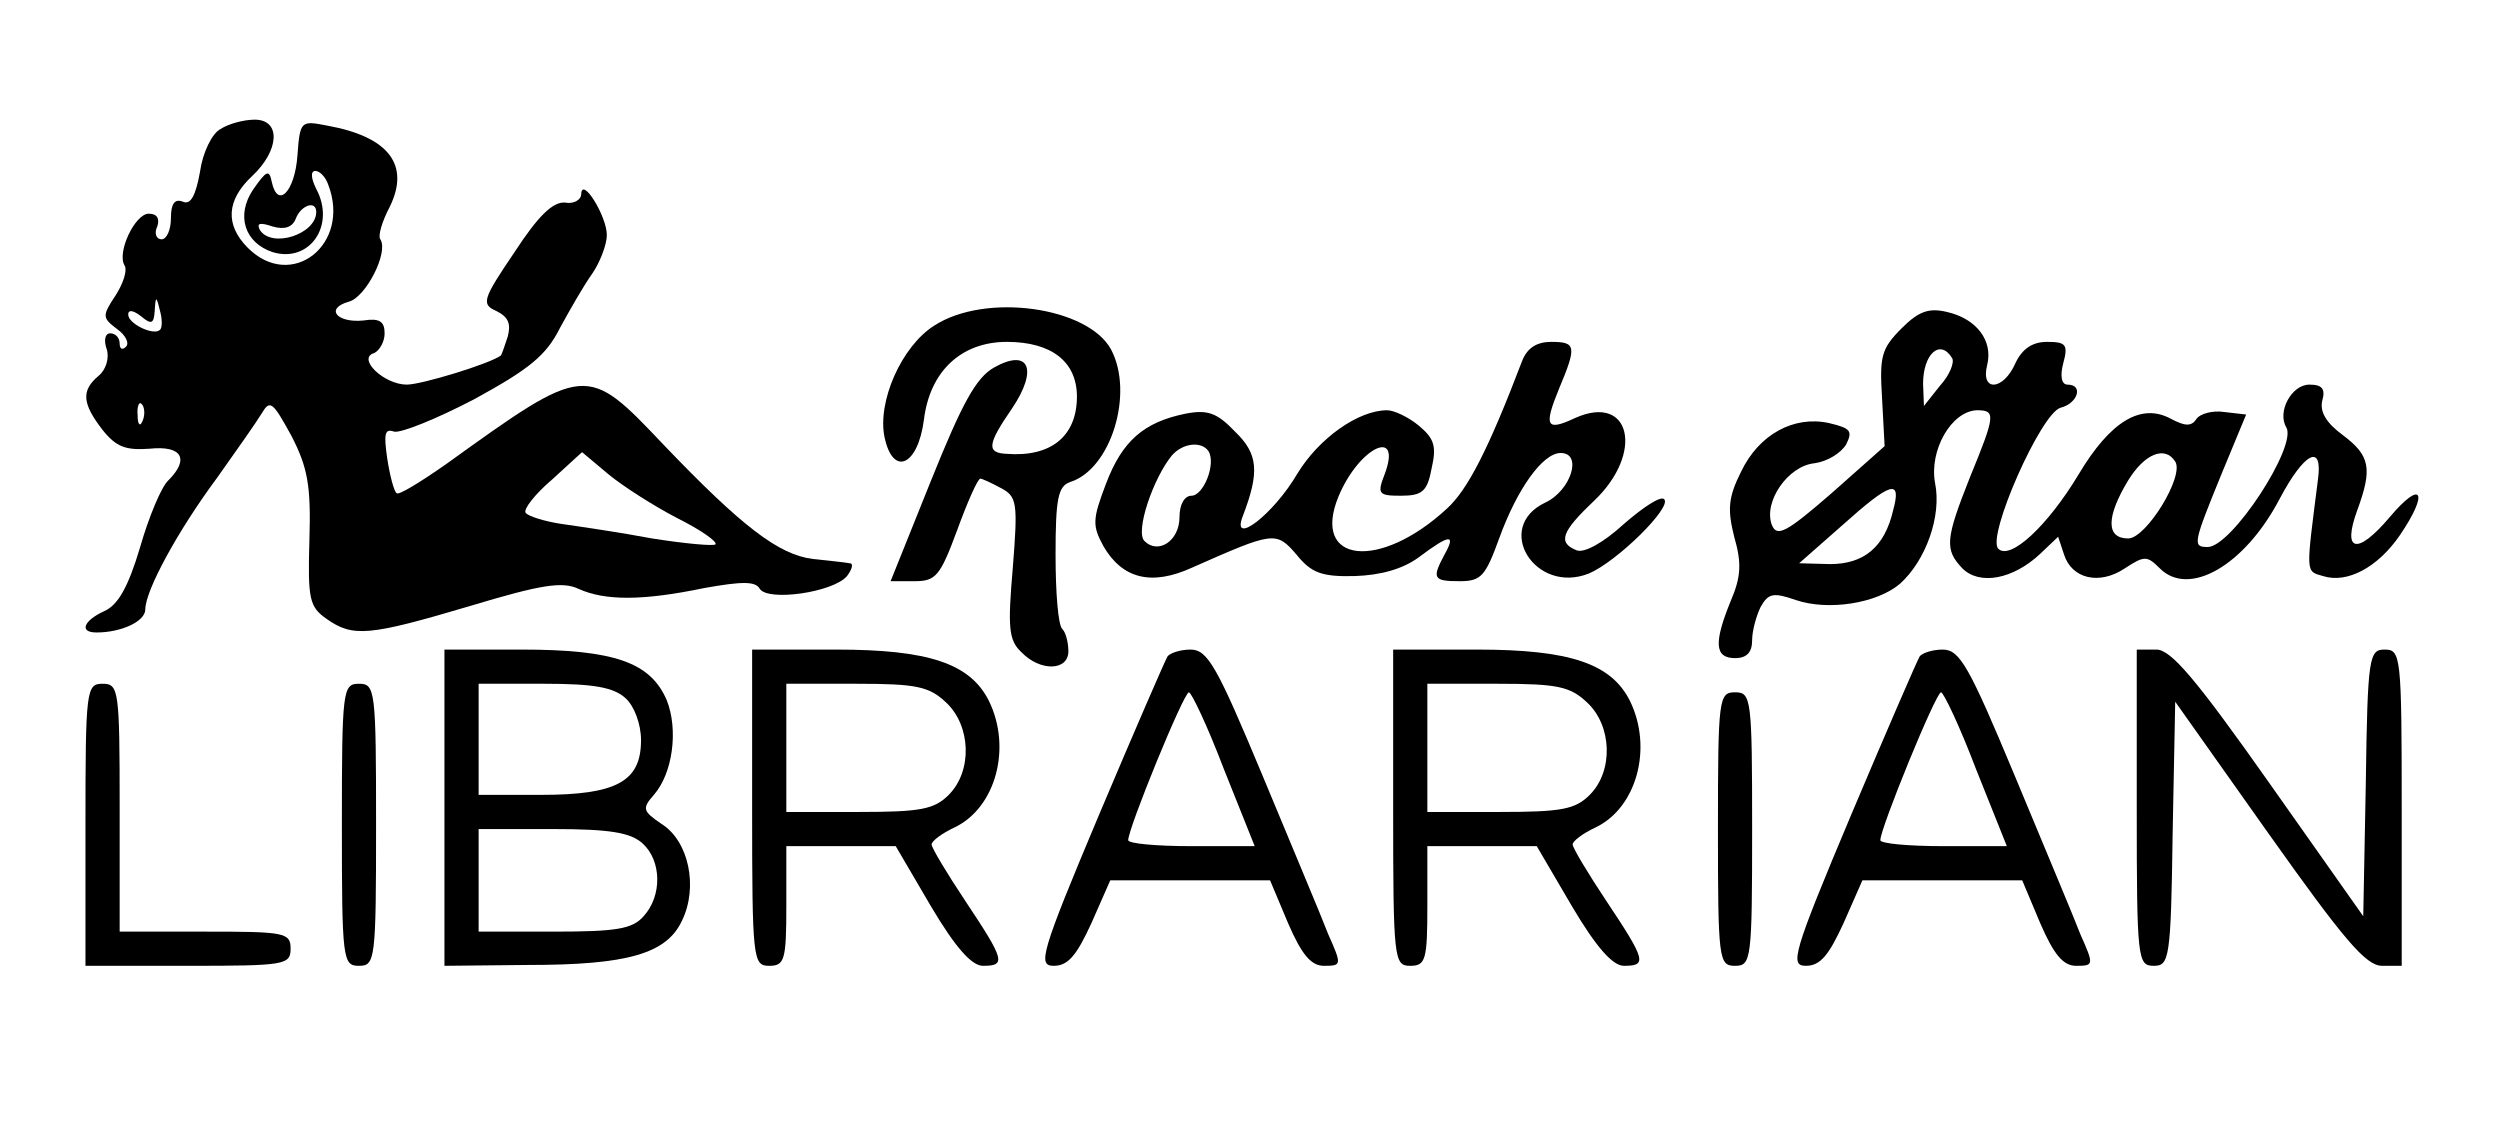 <svg width="390" height="176" viewBox="0 0 390 176" xmlns="http://www.w3.org/2000/svg">
<path d="M34.4 20.134C33.067 20.8 31.6 23.867 31.2 26.8C30.533 30.534 29.733 32 28.533 31.467C27.2 30.934 26.667 31.867 26.667 34C26.667 35.867 26 37.334 25.2 37.334C24.4 37.334 24 36.4 24.533 35.334C24.933 34.134 24.533 33.334 23.2 33.334C21.067 33.334 18.133 39.467 19.467 41.467C19.867 42.267 19.2 44.267 18 46.134C15.867 49.334 16 49.6 18.267 51.334C19.6 52.267 20.267 53.6 19.6 54.134C19.067 54.667 18.667 54.4 18.667 53.6C18.667 52.667 18 52 17.2 52C16.4 52 16.133 53.067 16.667 54.534C17.067 55.867 16.533 57.734 15.333 58.667C12.667 60.934 12.8 62.934 16 67.067C18.133 69.734 19.6 70.267 23.333 70C28.4 69.467 29.6 71.6 26.267 74.934C25.2 75.867 23.2 80.667 21.867 85.334C20 91.6 18.4 94.4 16.267 95.334C13.067 96.8 12.267 98.667 15.067 98.667C18.933 98.667 22.667 96.934 22.667 95.067C22.667 92.134 27.733 82.8 33.867 74.534C36.8 70.4 40 65.867 40.8 64.534C42.133 62.267 42.533 62.667 45.467 68C48 72.934 48.533 75.734 48.267 84.267C48 93.467 48.267 94.667 50.933 96.534C55.067 99.467 57.6 99.2 73.333 94.534C84.4 91.2 87.733 90.667 90.267 91.867C94.4 93.734 100.267 93.734 109.867 91.734C115.867 90.667 117.867 90.667 118.533 91.867C119.867 93.867 130 92.4 132.133 89.867C132.933 88.8 133.2 87.867 132.533 87.867C131.867 87.734 129.333 87.467 126.8 87.2C121.467 86.534 115.733 82.134 103.6 69.467C91.467 56.667 91.467 56.667 69.6 72.4C65.6 75.2 62.133 77.334 61.867 76.934C61.467 76.667 60.8 74.134 60.4 71.467C59.867 67.734 60 66.8 61.467 67.334C62.533 67.6 68.133 65.334 74 62.267C82.533 57.6 85.2 55.467 87.333 51.2C88.933 48.267 91.067 44.534 92.4 42.667C93.6 40.934 94.667 38.134 94.667 36.667C94.667 33.734 90.8 27.467 90.667 30.267C90.667 31.2 89.467 31.867 88.133 31.6C86.267 31.467 84 33.6 80.267 39.334C75.2 46.8 75.067 47.467 77.467 48.534C79.333 49.467 79.733 50.534 79.2 52.534C78.667 54.134 78.267 55.334 78.133 55.467C76.267 56.8 65.733 60 63.467 60C59.867 60 55.6 55.867 58.4 55.067C59.2 54.667 60 53.334 60 52C60 50.134 59.2 49.6 56.667 50C52.533 50.4 50.667 48.134 54.4 47.067C57.067 46.4 60.667 39.334 59.333 37.334C58.933 36.8 59.6 34.534 60.8 32.267C64 25.734 60.667 21.334 51.067 19.6C46.933 18.8 46.8 18.8 46.4 24.267C46 29.867 43.333 32.667 42.4 28.4C42 26.4 41.6 26.534 39.467 29.6C36.8 33.6 38.133 37.867 42.533 39.334C48.267 41.067 52.4 35.2 49.333 29.467C48.533 27.867 48.4 26.667 49.2 26.667C49.867 26.667 50.8 27.6 51.2 28.8C54.8 38.134 45.467 45.467 38.667 38.667C35.067 35.067 35.333 31.2 39.333 27.467C43.6 23.467 43.867 18.667 39.733 18.667C38 18.667 35.6 19.334 34.4 20.134ZM49.333 33.067C49.333 36.534 42.4 38.8 40.533 35.867C40 34.8 40.533 34.667 42.533 35.334C44.4 35.867 45.6 35.467 46.133 34.134C46.933 32 49.333 31.2 49.333 33.067ZM24.933 51.467C24 52.4 20 50.534 20 49.067C20 48.267 20.8 48.4 22 49.334C23.6 50.667 24 50.534 24.133 48.534C24.267 46.134 24.4 46.134 24.933 48.4C25.333 49.734 25.333 51.2 24.933 51.467ZM22.267 65.6C21.867 66.667 21.467 66.267 21.467 64.8C21.333 63.334 21.733 62.534 22.133 63.067C22.533 63.467 22.667 64.667 22.267 65.6ZM105.6 80.8C109.333 82.667 112 84.534 111.6 84.934C111.2 85.2 106.8 84.8 101.733 84C96.8 83.067 90.4 82.134 87.6 81.734C84.933 81.334 82.4 80.534 82 80C81.6 79.467 83.467 77.067 86.133 74.8L90.8 70.534L94.933 74C97.2 75.867 102 78.934 105.6 80.8Z"/>
<path d="M145.733 50.8C140.667 54 136.8 62.667 138 68.267C139.333 74.4 143.2 72.667 144.133 65.467C145.067 57.867 150 53.333 157.067 53.333C164 53.333 168 56.4 168 61.867C168 68 164 71.333 157.067 70.8C153.867 70.667 154 69.333 157.867 63.733C162 57.6 160.533 54.267 155.067 57.333C152.267 58.933 150.133 62.8 145.2 75.067L138.933 90.667H142.667C146 90.667 146.667 89.867 149.333 82.667C150.933 78.267 152.533 74.667 152.933 74.667C153.2 74.667 154.667 75.333 156.133 76.133C158.667 77.467 158.8 78.4 158 88.533C157.2 97.867 157.333 99.867 159.333 101.733C162.267 104.8 166.667 104.667 166.667 101.6C166.667 100.267 166.267 98.667 165.733 98.133C165.067 97.6 164.667 92.4 164.667 86.533C164.667 77.733 165.067 75.867 166.933 75.2C173.333 73.2 176.933 61.333 173.333 54.533C169.733 47.867 153.733 45.6 145.733 50.8Z"/>
<path d="M296.667 51.2C293.467 54.4 293.2 55.6 293.6 62.134L294 69.6L285.733 76.934C278.667 83.067 277.2 83.867 276.4 81.867C275.067 78.267 278.933 72.667 283.067 72.267C285.067 72 287.2 70.667 288 69.334C289.067 67.2 288.667 66.8 285.333 66C279.867 64.8 274.4 67.734 271.6 73.6C269.6 77.6 269.467 79.467 270.533 83.734C271.733 87.867 271.6 90 270 93.734C267.333 100.267 267.467 102.667 270.667 102.667C272.533 102.667 273.333 101.734 273.333 99.867C273.333 98.4 274 96 274.667 94.667C275.867 92.534 276.667 92.4 280.133 93.6C285.2 95.334 292.8 94.134 296.4 91.067C300.4 87.467 302.933 80.534 301.867 75.334C300.933 70.267 304.4 64.134 308.4 64C311.333 64 311.333 64.667 307.333 74.4C303.467 84.134 303.333 85.734 306.133 88.667C308.8 91.334 314 90.4 318.267 86.4L321.067 83.734L322 86.534C323.2 90.267 327.467 91.334 331.467 88.667C334.533 86.667 334.933 86.667 336.933 88.667C341.467 93.2 350.133 88.267 355.6 77.867C359.467 70.534 362.4 69.067 361.6 74.8C359.733 89.6 359.6 89.067 362.4 89.867C366.133 91.067 370.933 88.534 374.4 83.467C378.933 76.8 377.867 74.667 372.8 80.667C367.733 86.667 365.333 86.134 367.733 79.6C370.133 73.067 369.733 71.067 365.467 67.867C362.933 66 361.867 64.267 362.267 62.534C362.8 60.667 362.267 60 360.267 60C357.467 60 355.2 64.267 356.667 66.667C358.4 69.6 348.133 85.334 344.4 85.334C342 85.334 342.133 84.8 346.533 74L350.4 64.667L346.933 64.267C345.2 64 343.2 64.534 342.667 65.334C341.867 66.534 340.933 66.534 338.667 65.334C334 62.8 329.2 65.734 324.267 74C319.467 82 313.6 87.467 311.733 85.6C309.867 83.734 318.4 64.4 321.467 63.6C324.133 62.934 325.067 60 322.533 60C321.6 60 321.333 58.667 321.867 56.667C322.667 53.734 322.267 53.334 319.333 53.334C317.067 53.334 315.467 54.4 314.4 56.667C312.533 60.934 308.933 61.2 310 56.934C310.933 53.2 308.4 49.734 303.733 48.667C300.933 48 299.333 48.534 296.667 51.2ZM304.533 55.867C304.933 56.534 304.133 58.534 302.667 60.134L300.133 63.334L300 59.867C300 55.2 302.667 52.8 304.533 55.867ZM339.333 72C340.8 74.267 334.8 84 332 84C328.533 84 328.533 80.667 332 74.934C334.533 70.8 337.733 69.467 339.333 72ZM295.333 79.6C294 85.334 290.8 88 285.467 88L280.667 87.867L287.333 82C295.067 75.067 296.667 74.667 295.333 79.6Z"/>
<path d="M237.467 56.267C232.133 70.267 228.933 76.4 225.733 79.334C215.2 89.067 204.533 87.867 208.8 77.467C212 69.734 218.8 66.534 216 74C214.8 77.067 215.067 77.334 218.533 77.334C221.867 77.334 222.667 76.667 223.333 73.067C224.133 69.6 223.733 68.4 221.333 66.4C219.733 65.067 217.467 64 216.4 64C211.867 64 205.733 68.4 202.4 73.867C198.667 80.267 192 85.334 193.867 80.534C196.533 73.6 196.267 70.8 192.667 67.334C189.867 64.4 188.4 63.867 184.933 64.534C178.4 65.867 175.067 68.8 172.533 75.467C170.4 81.067 170.4 82 172.133 85.2C175.067 90.267 179.6 91.467 186 88.534C198.667 82.934 199.067 82.8 202.267 86.534C204.533 89.334 206.133 90 211.333 89.867C215.333 89.734 218.8 88.8 221.333 86.934C226.133 83.334 227.2 83.2 225.333 86.534C223.333 90.267 223.6 90.667 227.733 90.667C231.067 90.667 231.733 89.867 233.867 84C236.667 76.267 240.667 70.667 243.467 70.667C246.933 70.667 245.067 76.534 241.067 78.4C232.933 82.267 239.467 92.8 247.867 89.467C252.267 87.6 260.933 79.067 259.6 77.867C259.067 77.334 256.4 79.067 253.333 81.734C250.133 84.667 247.2 86.267 246 85.867C242.933 84.667 243.6 82.934 248.667 78.134C256.533 70.667 254.4 61.334 245.733 65.2C241.2 67.334 240.8 66.534 243.2 60.667C246 54 245.867 53.334 242 53.334C239.733 53.334 238.267 54.267 237.467 56.267ZM188.533 70.4C189.733 72.4 187.733 77.334 185.867 77.334C184.8 77.334 184 78.667 184 80.667C184 84.4 180.667 86.534 178.533 84.4C177.067 82.934 179.867 74.667 182.8 71.067C184.533 69.067 187.467 68.8 188.533 70.4Z"/>
<path d="M69.333 126V150.667L82.4 150.534C97.867 150.534 104 148.8 106.4 143.6C108.933 138.4 107.467 131.2 103.2 128.534C100.267 126.534 100.133 126.134 102 124C104.933 120.667 105.867 113.867 104 109.2C101.467 103.334 95.867 101.334 81.333 101.334H69.333V126ZM97.6 108.934C98.933 110.134 100 112.934 100 115.467C100 121.867 96.267 124 84.4 124H74.667V115.334V106.667H84.933C92.533 106.667 95.733 107.2 97.6 108.934ZM100.267 131.6C103.2 134.267 103.333 139.734 100.4 142.934C98.667 144.934 96.133 145.334 86.4 145.334H74.667V137.334V129.334H86.267C95.067 129.334 98.4 129.867 100.267 131.6Z"/>
<path d="M117.333 126C117.333 149.734 117.467 150.667 120 150.667C122.4 150.667 122.667 149.734 122.667 141.334V132H131.2H139.733L145.2 141.334C149.067 147.867 151.6 150.667 153.333 150.667C156.933 150.667 156.8 149.867 150.667 140.667C147.733 136.267 145.333 132.267 145.333 131.734C145.333 131.2 146.933 130 148.933 129.067C155.333 126 157.867 116.667 154.267 109.334C151.333 103.467 144.8 101.334 130.4 101.334H117.333V126ZM147.6 109.6C151.467 113.2 151.733 120.267 148 124C145.733 126.267 143.6 126.667 134 126.667H122.667V116.667V106.667H133.6C142.933 106.667 144.933 107.067 147.6 109.6Z"/>
<path d="M182.133 102.4C181.733 103.067 176.933 114.134 171.467 127.067C162.267 148.934 161.867 150.667 164.4 150.667C166.667 150.667 168 148.934 170.267 144L173.2 137.334H185.6H198.133L200.933 144C203.067 148.934 204.533 150.667 206.533 150.667C209.333 150.667 209.333 150.534 207.2 145.734C206.133 142.934 201.467 131.867 196.933 120.934C189.867 104 188.4 101.334 185.733 101.334C184.133 101.334 182.533 101.867 182.133 102.4ZM190.933 120L195.733 132H185.867C180.4 132 176 131.6 176 131.067C176 129.2 184.667 108 185.467 108C185.867 108 188.4 113.334 190.933 120Z"/>
<path d="M217.333 126C217.333 149.734 217.467 150.667 220 150.667C222.4 150.667 222.667 149.734 222.667 141.334V132H231.2H239.733L245.2 141.334C249.067 147.867 251.6 150.667 253.333 150.667C256.933 150.667 256.8 149.867 250.667 140.667C247.733 136.267 245.333 132.267 245.333 131.734C245.333 131.2 246.933 130 248.933 129.067C255.333 126 257.867 116.667 254.267 109.334C251.333 103.467 244.8 101.334 230.4 101.334H217.333V126ZM247.6 109.6C251.467 113.2 251.733 120.267 248 124C245.733 126.267 243.6 126.667 234 126.667H222.667V116.667V106.667H233.6C242.933 106.667 244.933 107.067 247.6 109.6Z"/>
<path d="M299.467 102.4C299.067 103.067 294.267 114.134 288.8 127.067C279.6 148.934 279.2 150.667 281.733 150.667C284 150.667 285.333 148.934 287.6 144L290.533 137.334H302.933H315.467L318.267 144C320.4 148.934 321.867 150.667 323.867 150.667C326.667 150.667 326.667 150.534 324.533 145.734C323.467 142.934 318.8 131.867 314.267 120.934C307.2 104 305.733 101.334 303.067 101.334C301.467 101.334 299.867 101.867 299.467 102.4ZM308.267 120L313.067 132H303.2C297.733 132 293.333 131.6 293.333 131.067C293.333 129.2 302 108 302.8 108C303.2 108 305.733 113.334 308.267 120Z"/>
<path d="M333.333 126C333.333 149.734 333.467 150.667 336 150.667C338.4 150.667 338.667 149.6 338.933 130L339.333 109.467L353.867 130C365.6 146.534 369.067 150.667 371.6 150.667H374.667V126C374.667 102.267 374.533 101.334 372 101.334C369.6 101.334 369.333 102.4 369.067 122.134L368.667 142.934L354 122.134C342.533 105.867 338.667 101.334 336.4 101.334H333.333V126Z"/>
<path d="M13.333 128.667V150.667H29.333C44.4 150.667 45.333 150.534 45.333 148C45.333 145.467 44.4 145.334 32 145.334H18.667V126C18.667 107.6 18.533 106.667 16 106.667C13.467 106.667 13.333 107.6 13.333 128.667Z"/>
<path d="M53.333 128.667C53.333 149.734 53.467 150.667 56 150.667C58.533 150.667 58.667 149.734 58.667 128.667C58.667 107.6 58.533 106.667 56 106.667C53.467 106.667 53.333 107.6 53.333 128.667Z"/>
<path d="M268 129.334C268 149.734 268.133 150.667 270.667 150.667C273.2 150.667 273.333 149.734 273.333 129.334C273.333 108.934 273.2 108 270.667 108C268.133 108 268 108.934 268 129.334Z"/>
</svg>
